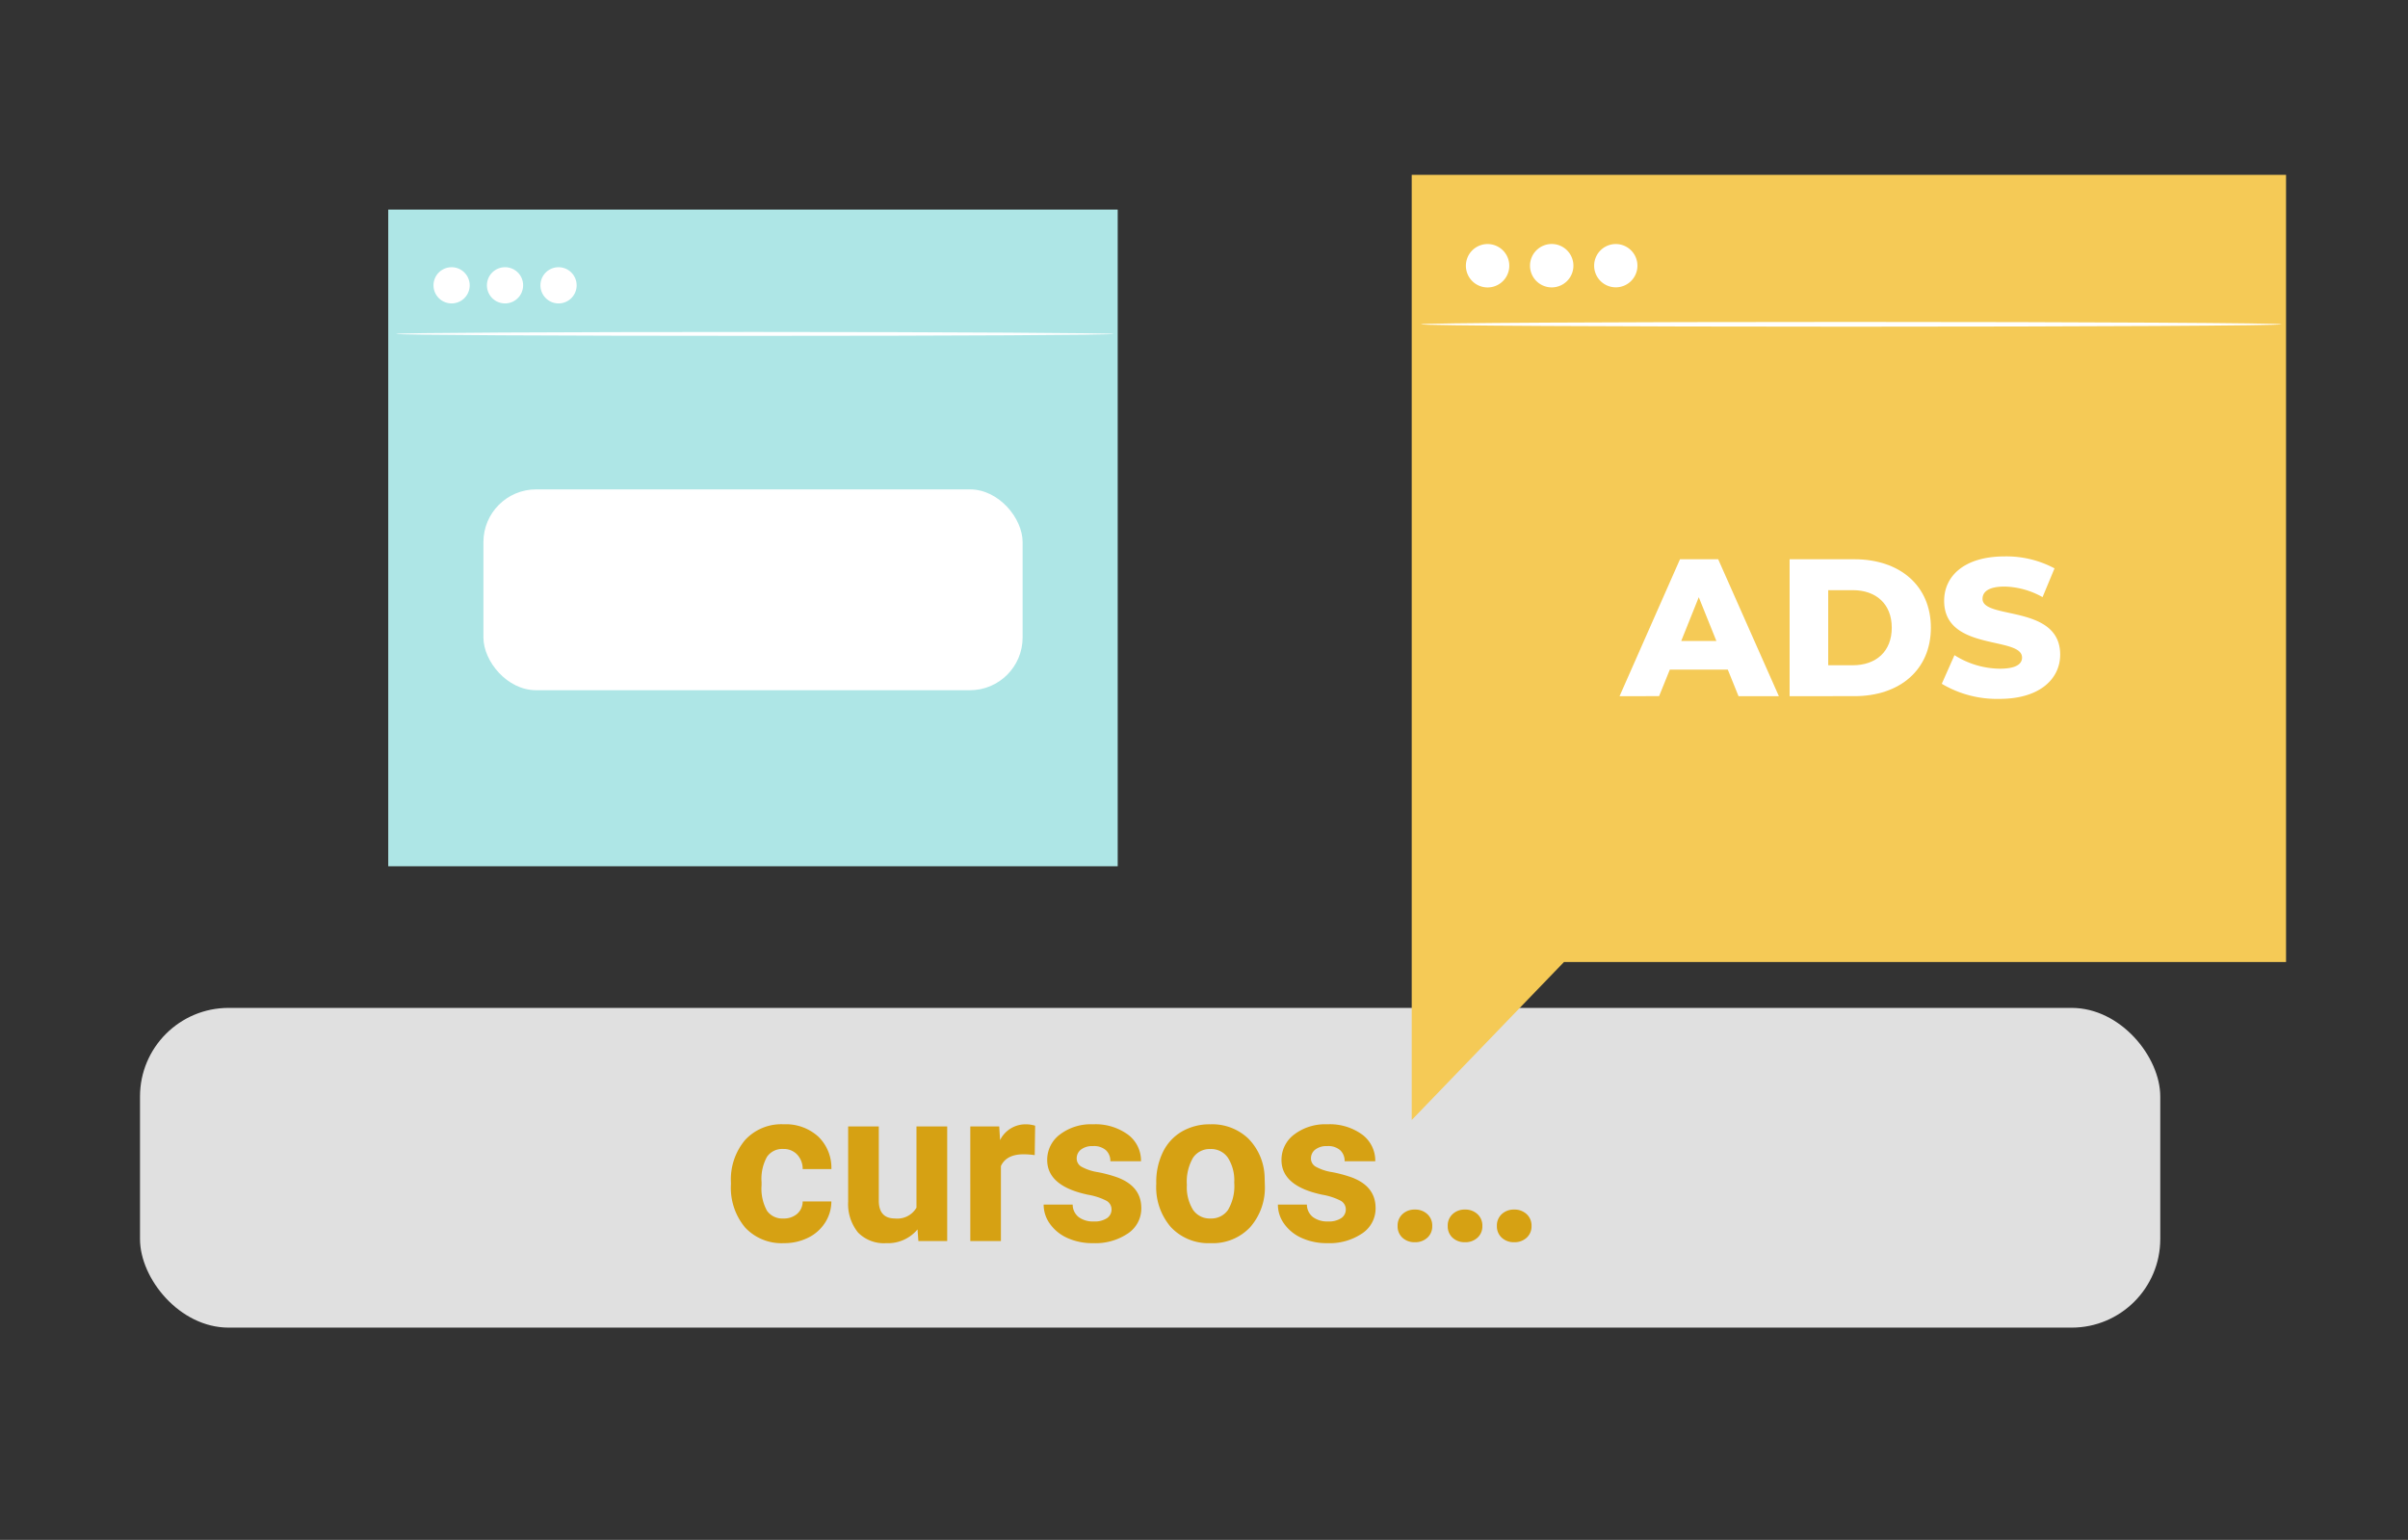 <svg xmlns="http://www.w3.org/2000/svg" width="344" height="220" viewBox="0 0 344 220">
  <rect x="0" y="0" width="344" height="220" fill="#333333" stroke="none"/>
  <g id="Grupo_62211" data-name="Grupo 62211" transform="translate(-1020 -14156.688)">
    <rect id="Rectángulo_31358" data-name="Rectángulo 31358" width="344" height="220" transform="translate(1020 14156.688)" fill="none"/>
    <g id="Grupo_60723" data-name="Grupo 60723" transform="translate(-4 15.146)">
      <rect id="Rectángulo_31359" data-name="Rectángulo 31359" width="288.61" height="45.68" rx="12.66" transform="translate(1044 14285.542)" fill="#e0e0e0"/>
      <path id="Trazado_133565" data-name="Trazado 133565" d="M-50.087-3.224A2.869,2.869,0,0,0-48.12-3.89a2.334,2.334,0,0,0,.787-1.771h4.1a5.611,5.611,0,0,1-.908,3.05A5.993,5.993,0,0,1-46.583-.462,7.651,7.651,0,0,1-50.012.3a7.11,7.11,0,0,1-5.54-2.233A8.835,8.835,0,0,1-57.58-8.1v-.288a8.734,8.734,0,0,1,2.013-6.04,7.027,7.027,0,0,1,5.525-2.255,6.889,6.889,0,0,1,4.927,1.748,6.19,6.19,0,0,1,1.885,4.655h-4.1a3.006,3.006,0,0,0-.787-2.077,2.624,2.624,0,0,0-2-.8,2.635,2.635,0,0,0-2.308,1.114,6.457,6.457,0,0,0-.78,3.616v.455a6.539,6.539,0,0,0,.772,3.638A2.668,2.668,0,0,0-50.087-3.224Zm19.163,1.559A5.486,5.486,0,0,1-35.4.3a5.174,5.174,0,0,1-4.019-1.514,6.462,6.462,0,0,1-1.415-4.435V-16.378h4.375V-5.785q0,2.561,2.331,2.561A3.159,3.159,0,0,0-31.076-4.77V-16.378h4.39V0H-30.8Zm16.741-10.611a11.885,11.885,0,0,0-1.574-.121q-2.482,0-3.254,1.68V0h-4.375V-16.378h4.132l.121,1.953a4.053,4.053,0,0,1,3.648-2.255,4.584,4.584,0,0,1,1.362.2Zm10.974,7.75A1.409,1.409,0,0,0-4-5.79a9.027,9.027,0,0,0-2.551-.825Q-12.4-7.841-12.4-11.58a4.5,4.5,0,0,1,1.809-3.64,7.3,7.3,0,0,1,4.73-1.461A7.853,7.853,0,0,1-.87-15.212,4.627,4.627,0,0,1,1-11.4H-3.375a2.117,2.117,0,0,0-.605-1.552,2.562,2.562,0,0,0-1.892-.613,2.618,2.618,0,0,0-1.71.5,1.577,1.577,0,0,0-.605,1.271A1.348,1.348,0,0,0-7.5-10.618a7.085,7.085,0,0,0,2.323.772,18.978,18.978,0,0,1,2.755.734q3.466,1.271,3.466,4.4A4.272,4.272,0,0,1-.878-1.082,8.293,8.293,0,0,1-5.843.3,8.661,8.661,0,0,1-9.5-.431,6.133,6.133,0,0,1-12-2.445a4.678,4.678,0,0,1-.908-2.762h4.147A2.284,2.284,0,0,0-7.9-3.421,3.422,3.422,0,0,0-5.752-2.8a3.167,3.167,0,0,0,1.9-.477A1.484,1.484,0,0,0-3.209-4.526ZM3.179-8.34a9.713,9.713,0,0,1,.938-4.344,6.87,6.87,0,0,1,2.7-2.952,7.883,7.883,0,0,1,4.094-1.044,7.458,7.458,0,0,1,5.411,2.028,8.14,8.14,0,0,1,2.339,5.51l.03,1.12a8.56,8.56,0,0,1-2.1,6.047A7.313,7.313,0,0,1,10.944.3,7.35,7.35,0,0,1,5.29-1.968,8.711,8.711,0,0,1,3.179-8.144Zm4.375.311a6.122,6.122,0,0,0,.878,3.57,2.9,2.9,0,0,0,2.513,1.236,2.9,2.9,0,0,0,2.482-1.22,6.7,6.7,0,0,0,.893-3.9,6.061,6.061,0,0,0-.893-3.547,2.9,2.9,0,0,0-2.513-1.258A2.856,2.856,0,0,0,8.431-11.9,6.812,6.812,0,0,0,7.553-8.03Zm22.705,3.5a1.409,1.409,0,0,0-.795-1.264,9.027,9.027,0,0,0-2.551-.825Q21.07-7.841,21.07-11.58a4.5,4.5,0,0,1,1.809-3.64,7.3,7.3,0,0,1,4.73-1.461A7.853,7.853,0,0,1,32.6-15.212,4.627,4.627,0,0,1,34.466-11.4H30.092a2.117,2.117,0,0,0-.605-1.552,2.562,2.562,0,0,0-1.892-.613,2.618,2.618,0,0,0-1.71.5,1.577,1.577,0,0,0-.605,1.271,1.348,1.348,0,0,0,.689,1.173,7.085,7.085,0,0,0,2.323.772,18.978,18.978,0,0,1,2.755.734q3.466,1.271,3.466,4.4a4.272,4.272,0,0,1-1.922,3.625A8.293,8.293,0,0,1,27.625.3a8.661,8.661,0,0,1-3.656-.734,6.133,6.133,0,0,1-2.505-2.013,4.678,4.678,0,0,1-.908-2.762H24.7a2.284,2.284,0,0,0,.863,1.786,3.422,3.422,0,0,0,2.149.621,3.167,3.167,0,0,0,1.9-.477A1.484,1.484,0,0,0,30.258-4.526Zm7.4,2.376a2.2,2.2,0,0,1,.7-1.7A2.5,2.5,0,0,1,40.127-4.5a2.518,2.518,0,0,1,1.779.651,2.2,2.2,0,0,1,.7,1.7,2.172,2.172,0,0,1-.7,1.673,2.528,2.528,0,0,1-1.786.643,2.508,2.508,0,0,1-1.771-.643A2.172,2.172,0,0,1,37.66-2.149Zm7.16,0a2.2,2.2,0,0,1,.7-1.7A2.5,2.5,0,0,1,47.287-4.5a2.518,2.518,0,0,1,1.779.651,2.2,2.2,0,0,1,.7,1.7,2.172,2.172,0,0,1-.7,1.673,2.528,2.528,0,0,1-1.786.643,2.508,2.508,0,0,1-1.771-.643A2.172,2.172,0,0,1,44.82-2.149Zm7.023,0a2.2,2.2,0,0,1,.7-1.7A2.5,2.5,0,0,1,54.311-4.5a2.518,2.518,0,0,1,1.779.651,2.2,2.2,0,0,1,.7,1.7,2.172,2.172,0,0,1-.7,1.673,2.528,2.528,0,0,1-1.786.643A2.508,2.508,0,0,1,52.54-.477,2.172,2.172,0,0,1,51.843-2.149Z" transform="translate(1186 14318.854)" fill="#d6a113"/>
    </g>
    <g id="Grupo_60722" data-name="Grupo 60722" transform="translate(878.765 14117.75)">
      <path id="Trazado_132490" data-name="Trazado 132490" d="M342.91,63.92V198.954l21.75-22.57H467.813V63.92Z" transform="translate(0)" fill="#f5ca56"/>
      <path id="Trazado_132491" data-name="Trazado 132491" d="M466.982,82.2c0,.187-27.536.34-61.491.34S344,82.387,344,82.2s27.525-.34,61.491-.34S466.982,82.024,466.982,82.2Z" transform="translate(0.187 3.072)" fill="#fff"/>
      <path id="Trazado_132492" data-name="Trazado 132492" d="M355.718,75.452A3.1,3.1,0,1,1,352.6,72.36h.012A3.1,3.1,0,0,1,355.718,75.452Z" transform="translate(1.13 1.445)" fill="#fff"/>
      <path id="Trazado_132493" data-name="Trazado 132493" d="M363.538,75.454a3.1,3.1,0,1,1-3.1-3.1h.023A3.1,3.1,0,0,1,363.538,75.454Z" transform="translate(2.47 1.444)" fill="#fff"/>
      <path id="Trazado_132494" data-name="Trazado 132494" d="M371.344,75.452a3.092,3.092,0,1,1-3.092-3.092A3.092,3.092,0,0,1,371.344,75.452Z" transform="translate(3.81 1.445)" fill="#fff"/>
      <path id="Trazado_132495" data-name="Trazado 132495" d="M383.721,126.575H375.44l-1.534,3.795H368.26l8.632-19.56h5.458l8.667,19.56h-5.763Zm-1.628-4.088-2.518-6.255-2.506,6.255Z" transform="translate(4.341 8.03)" fill="#fff"/>
      <path id="Trazado_132496" data-name="Trazado 132496" d="M389,110.81h9.253c6.489,0,10.928,3.771,10.928,9.78s-4.439,9.78-10.928,9.78H389Zm9.03,15.144c3.326,0,5.564-1.979,5.564-5.364s-2.237-5.364-5.564-5.364h-3.514v10.729Z" transform="translate(7.893 8.03)" fill="#fff"/>
      <path id="Trazado_132497" data-name="Trazado 132497" d="M407.56,128.662l1.815-4.088a12.336,12.336,0,0,0,6.465,1.933c2.284,0,3.186-.644,3.186-1.593,0-3.1-11.127-.832-11.127-8.105,0-3.514,2.846-6.348,8.667-6.348a14.594,14.594,0,0,1,7.1,1.71l-1.71,4.111a11.532,11.532,0,0,0-5.423-1.511c-2.343,0-3.151.785-3.151,1.757,0,3,11.092.761,11.092,7.965,0,3.408-2.846,6.325-8.667,6.325A15.406,15.406,0,0,1,407.56,128.662Z" transform="translate(11.072 7.97)" fill="#fff"/>
    </g>
    <g id="Grupo_60725" data-name="Grupo 60725">
      <g id="Grupo_60724" data-name="Grupo 60724" transform="translate(1044.684 13878.572)">
        <rect id="Rectángulo_31360" data-name="Rectángulo 31360" width="104.208" height="93.822" transform="translate(30.78 308.06)" fill="#aee6e6"/>
        <rect id="Rectángulo_31361" data-name="Rectángulo 31361" width="77.028" height="28.696" rx="7.53" transform="translate(44.376 348.034)" fill="#fff"/>
        <path id="Trazado_132498" data-name="Trazado 132498" d="M134.3,324.029c0,.156-22.968.279-51.263.279s-51.263-.123-51.263-.279,22.968-.279,51.263-.279S134.3,323.917,134.3,324.029Z" transform="translate(0.113 1.795)" fill="#fff"/>
        <path id="Trazado_132499" data-name="Trazado 132499" d="M41.751,318.035a2.585,2.585,0,1,1-2.585-2.585,2.586,2.586,0,0,1,2.585,2.585Z" transform="translate(0.664 0.845)" fill="#fff"/>
        <path id="Trazado_132500" data-name="Trazado 132500" d="M48.6,318.035a2.585,2.585,0,1,1-2.585-2.585h.011a2.574,2.574,0,0,1,2.574,2.574Z" transform="translate(1.447 0.845)" fill="#fff"/>
        <path id="Trazado_132501" data-name="Trazado 132501" d="M55.461,318.035a2.585,2.585,0,1,1-2.585-2.585,2.586,2.586,0,0,1,2.585,2.585Z" transform="translate(2.232 0.845)" fill="#fff"/>
      </g>
    </g>
  </g>
</svg>
